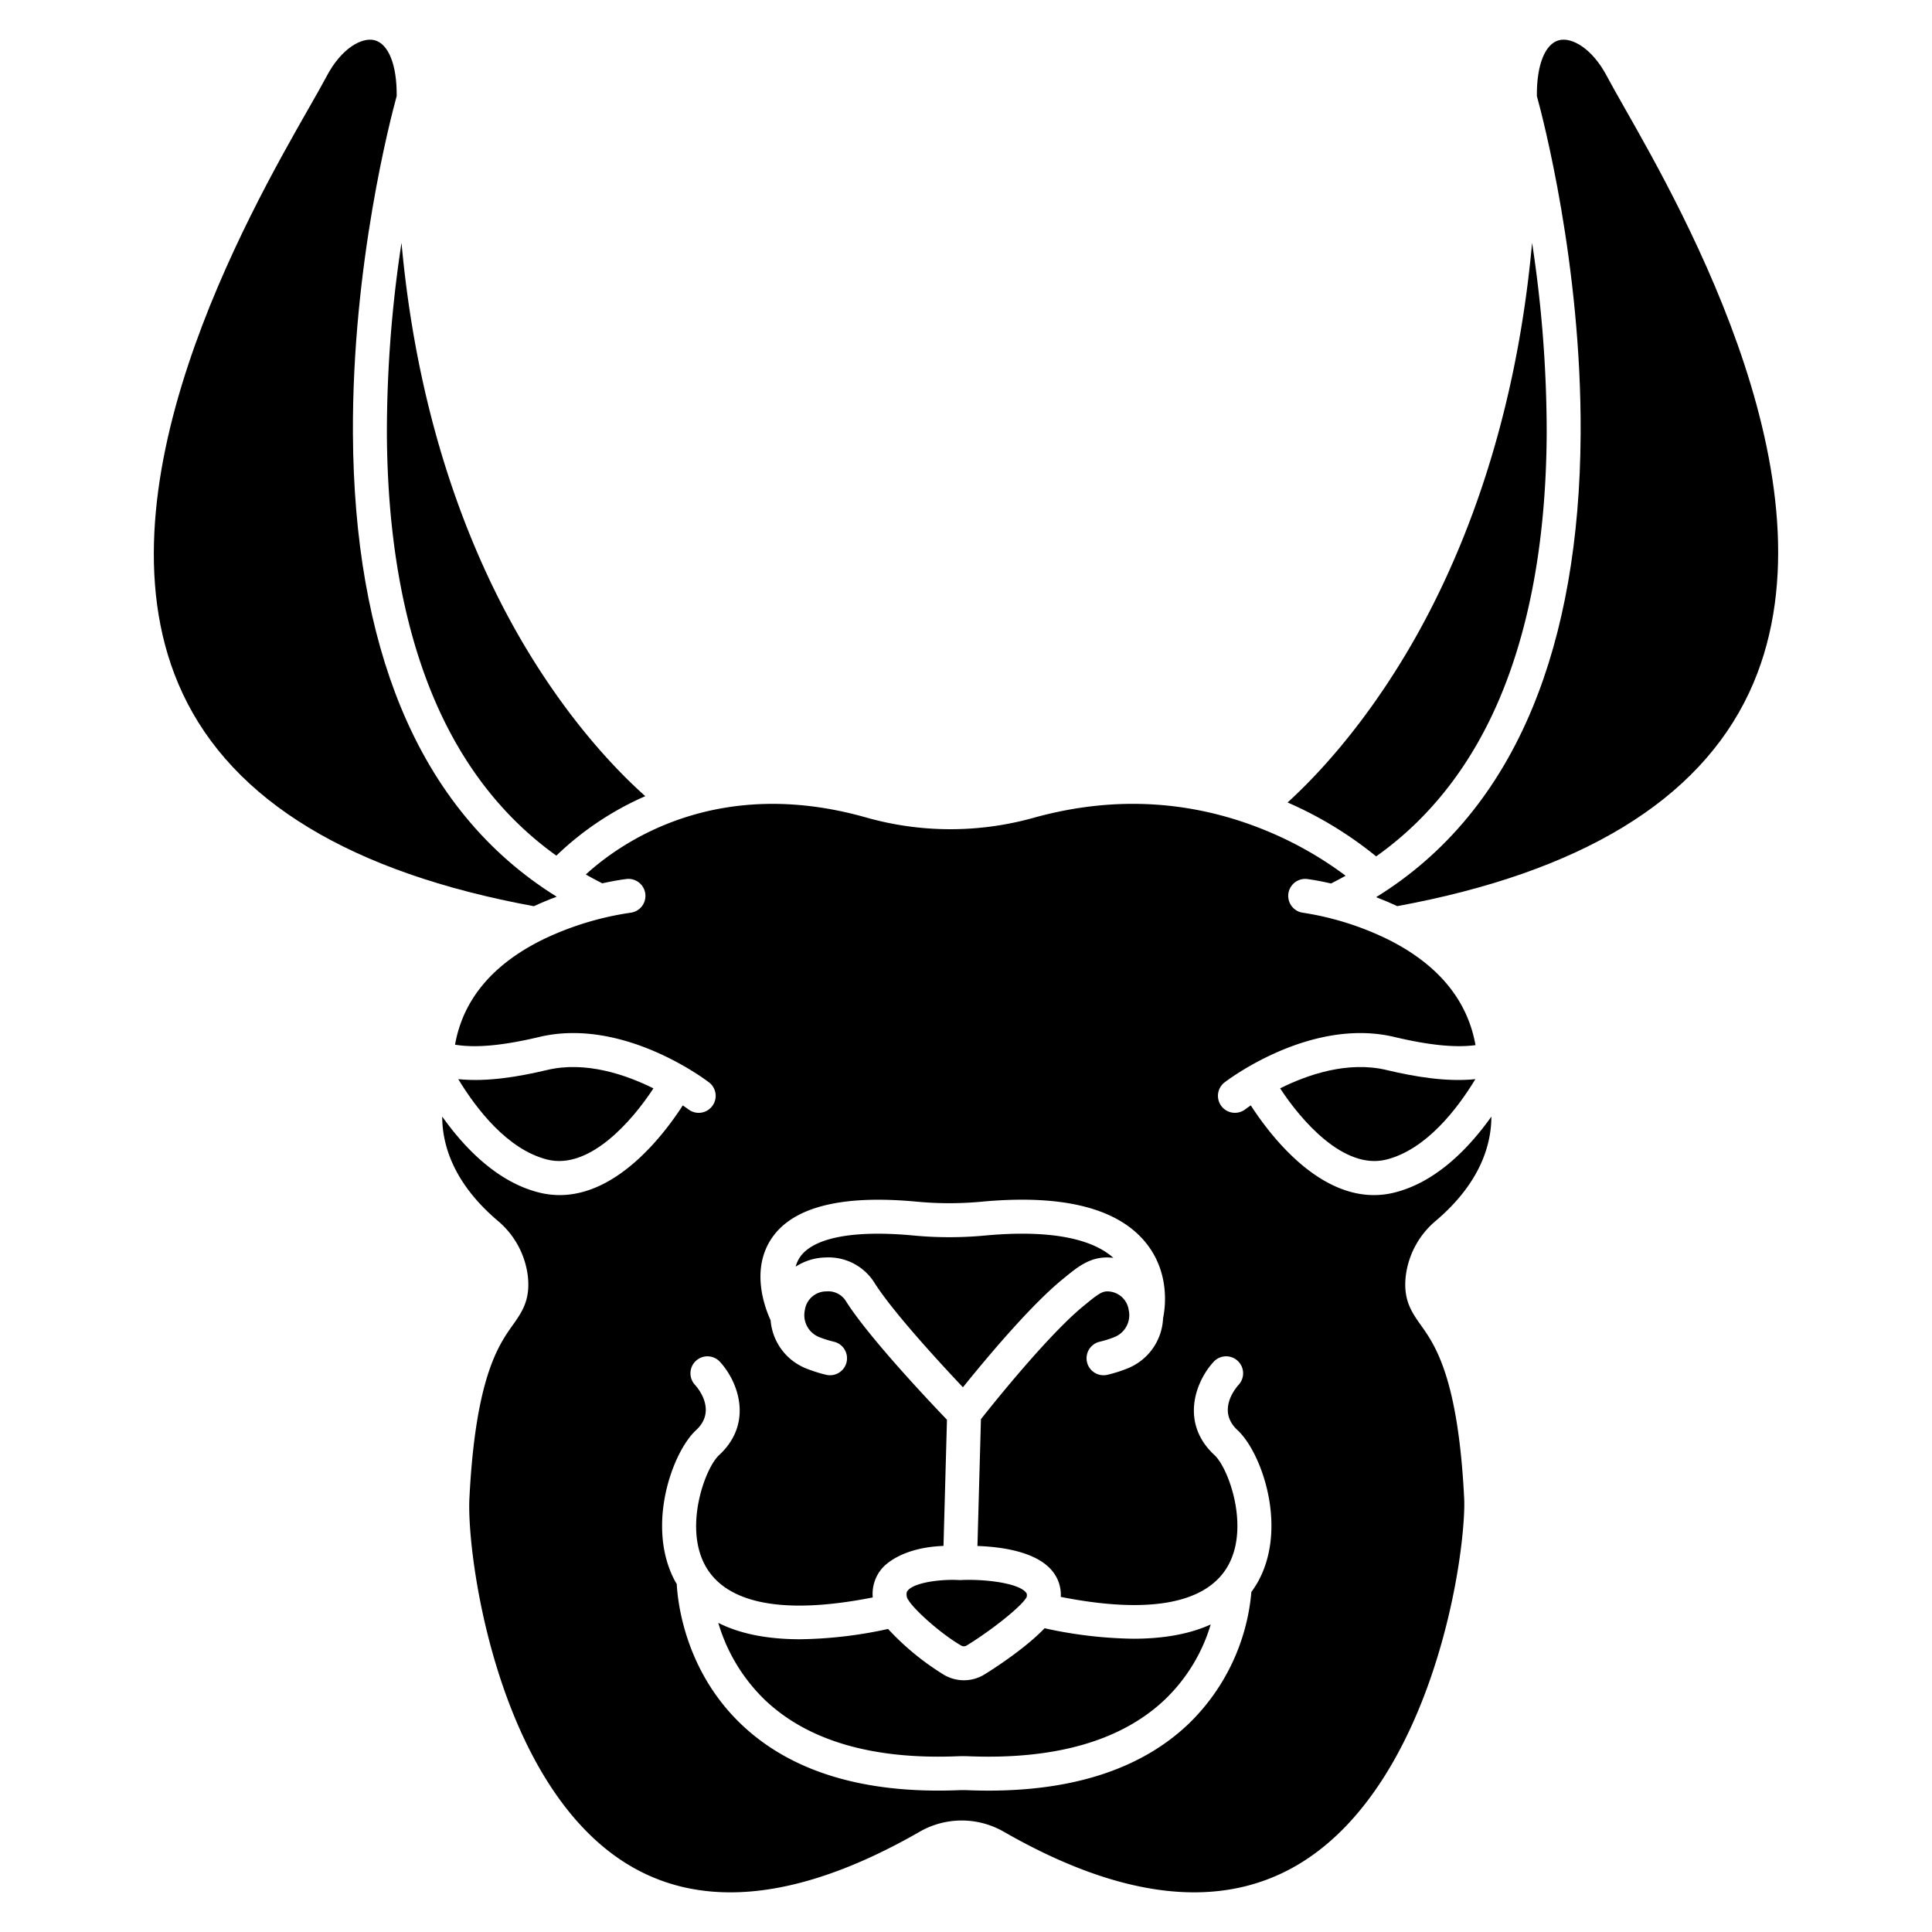 <svg id="Layer_1" height="512" viewBox="0 0 512 512" width="512" xmlns="http://www.w3.org/2000/svg" data-name="Layer 1"><path d="m281.486 339.109.6-.489c3.444-2.831 6.715-5.5 11.571-5.378.473.012.938.046 1.4.1-6.022-5.4-17.734-7.441-34.115-5.906a100.938 100.938 0 0 1 -18.842-.013c-15.954-1.506-26.671.569-30.172 5.84a8.1 8.1 0 0 0 -1.061 2.417 14.986 14.986 0 0 1 7.9-2.436 14.367 14.367 0 0 1 13.108 6.921c4.955 7.733 17.228 21.044 23.314 27.483 5.692-7.078 17.662-21.47 26.297-28.539z"/><path d="m240.635 423.9a4.564 4.564 0 0 1 .373.562c2.1 2.9 8.564 8.639 13.7 11.621a1.419 1.419 0 0 0 1.46 0c6.287-3.865 13.187-9.324 15.345-12.026a4.274 4.274 0 0 1 .3-.392 3.382 3.382 0 0 0 .269-.446c.157-.779-.046-1.022-.211-1.22-2.175-2.6-11.406-3.564-17.225-3.266h-.088a4.74 4.74 0 0 1 -.478-.008c-.519-.029-1.074-.044-1.651-.044-4.421 0-10.212.864-11.85 2.81-.179.211-.511.606-.221 1.85a3.017 3.017 0 0 0 .277.559z"/><path d="m139.845 172.52c-13.492-22.272-28.86-57.776-33.44-108.176a332.74 332.74 0 0 0 -3.875 50.714c.153 26.859 4.224 50.118 12.1 69.131 7.489 18.079 18.5 32.328 32.81 42.563a80.266 80.266 0 0 1 23.567-15.759c-7.13-6.352-19.207-18.744-31.162-38.473z"/><path d="m276.831 431.5c-5.463 5.71-14.579 11.411-15.944 12.249a10.35 10.35 0 0 1 -5.431 1.537 10.471 10.471 0 0 1 -5.259-1.419 70.1 70.1 0 0 1 -14.85-12.178 114.514 114.514 0 0 1 -23.288 2.73c-7.922 0-15.492-1.2-21.706-4.346a46.737 46.737 0 0 0 12.234 20.31c11.351 10.882 28.539 15.949 51.1 15.047 1.024-.041 2.062-.041 3.087 0 23.034.912 40.54-4.159 52.014-15.108a45.515 45.515 0 0 0 12.062-19.822c-5.973 2.713-13.068 3.779-20.484 3.779a114.966 114.966 0 0 1 -23.535-2.779z"/><path d="m397.824 184.1c7.871-19.041 11.93-42.334 12.066-69.231a332.992 332.992 0 0 0 -3.872-50.529c-4.575 50.536-19.946 86.4-33.438 108.974-12.074 20.2-24.271 32.907-31.361 39.348a101.2 101.2 0 0 1 23.475 14.288c14.469-10.262 25.591-24.607 33.13-42.85z"/><path d="m147.532 237.636c-18.334-11.38-32.2-28.176-41.255-50.095-8.317-20.123-12.607-44.556-12.748-72.624-.227-44.91 10.09-83.988 11.6-89.473.079-8.172-2.146-13.822-5.867-14.786-3.344-.865-8.77 2.113-12.666 9.491-1.149 2.177-2.739 4.964-4.753 8.493-15.931 27.931-58.258 102.121-33.464 155.089 13.369 28.558 44.7 47.533 93.1 56.421 2.055-.952 4.088-1.788 6.053-2.516z"/><path d="m367.431 283.561c-10.259-2.434-20.882 1.219-28.185 4.857 5.562 8.527 16.9 21.688 28.132 18.884 10.558-2.639 18.812-13.4 23.612-21.316-7.643.781-15.956-.62-23.559-2.425z"/><path d="m425.82 20.149c-3.895-7.378-9.324-10.365-12.666-9.491-3.722.964-5.947 6.613-5.868 14.785 1.513 5.483 11.831 44.563 11.6 89.474-.141 28.068-4.43 52.5-12.749 72.624-9.092 22-23.018 38.838-41.45 50.219 1.815.7 3.69 1.485 5.586 2.378 48.452-8.909 79.833-27.931 93.263-56.562 24.908-53.1-17.246-127.256-33.115-155.173-1.942-3.424-3.479-6.129-4.601-8.254z"/><path d="m380.54 323.493c11.942-10.158 14.682-20.364 14.691-27.589-5.872 8.269-14.563 17.352-25.669 20.129a22.413 22.413 0 0 1 -5.459.678c-15.4 0-27.6-15.989-32.627-23.77-.942.64-1.477 1.045-1.509 1.069a4.5 4.5 0 0 1 -5.492-7.129c.923-.711 22.842-17.348 45.034-12.076 9.044 2.146 16.063 2.9 21.516 2.166-2.127-11.89-9.821-21.271-22.96-27.9a78.321 78.321 0 0 0 -22.765-7.189 4.5 4.5 0 0 1 1.083-8.934c.223.027 2.646.33 6.352 1.182q1.966-.986 3.869-2.053a95.775 95.775 0 0 0 -19.604-11.333c-20.254-8.715-41.524-10.053-63.226-3.98a81.836 81.836 0 0 1 -44.339-.15c-39.74-11.237-65.1 6.82-74.186 15.133q2.142 1.222 4.366 2.342c3.767-.832 6.229-1.122 6.456-1.148a4.5 4.5 0 0 1 1.018 8.942 80.343 80.343 0 0 0 -23.165 7.075c-13.4 6.586-21.219 15.963-23.334 27.892 5.563.931 12.828.21 22.323-2.045 22.182-5.275 44.113 11.364 45.035 12.076a4.5 4.5 0 0 1 -5.487 7.133c-.032-.024-.571-.43-1.517-1.069-5.029 7.781-17.231 23.766-32.625 23.766a22.413 22.413 0 0 1 -5.459-.678c-11.108-2.778-19.8-11.863-25.67-20.132.008 7.22 2.744 17.431 14.691 27.592a22.688 22.688 0 0 1 7.989 14.607c.749 6.395-1.578 9.672-4.04 13.143-3.677 5.18-9.832 13.851-11.433 45.856-.763 15.245 7.4 75.788 41.875 96.924 20.04 12.287 46.09 9.4 77.43-8.583a22.359 22.359 0 0 1 22.217-.065c31.647 18.175 58.138 20.989 78.736 8.367 18.991-11.637 29.637-34.31 35.224-51.28 6.83-20.744 8.435-39.52 8.143-45.363-1.6-32-7.756-40.676-11.433-45.857-2.462-3.47-4.789-6.747-4.041-13.142a22.691 22.691 0 0 1 7.992-14.607zm-46.928 95.252a26.119 26.119 0 0 1 -1.983 3.139 55.273 55.273 0 0 1 -16.629 34.949c-12.322 11.759-30.139 17.7-53.014 17.7q-2.739 0-5.573-.115c-.785-.031-1.583-.031-2.369 0-25.171 1.01-44.615-4.937-57.8-17.653-14.656-14.134-16.638-32.019-16.9-36.993-.177-.306-.369-.595-.537-.912-7.627-14.439-.675-34.006 5.654-39.849 5.645-5.214.356-11.313-.265-11.992a4.5 4.5 0 1 1 6.635-6.08c4.876 5.321 8.829 16.286-.265 24.683-3.71 3.426-9.251 18.715-3.8 29.034 5.5 10.4 20.845 13.372 44.524 8.682a10.372 10.372 0 0 1 2.424-7.656c.855-1.014 5.3-5.567 16.322-6l.922-33.435c-4.715-4.914-20.467-21.576-26.659-31.236a5.54 5.54 0 0 0 -5.3-2.781 5.752 5.752 0 0 0 -5.711 5 6.259 6.259 0 0 0 3.891 7.149 28.708 28.708 0 0 0 3.843 1.2 4.5 4.5 0 1 1 -2.123 8.746 37.6 37.6 0 0 1 -5.057-1.59 15.02 15.02 0 0 1 -9.619-12.848c-1.483-3.2-5.322-13.217.164-21.553 5.558-8.444 18.528-11.762 38.554-9.881a91.713 91.713 0 0 0 17.155.013c21.184-1.984 35.752 1.566 43.3 10.555 6.845 8.15 5.363 17.817 4.83 20.313a15.018 15.018 0 0 1 -9.649 13.4 37.462 37.462 0 0 1 -5.057 1.591 4.5 4.5 0 1 1 -2.123-8.746 28.6 28.6 0 0 0 3.842-1.2 6.258 6.258 0 0 0 3.892-7.149 5.753 5.753 0 0 0 -5.712-5c-1.38-.009-2.644.886-5.623 3.335l-.61.5c-9.278 7.594-23.536 25.356-27.227 30.028l-.927 33.61c6 .2 15.437 1.369 19.742 6.512a9.914 9.914 0 0 1 2.343 6.979c23.694 4.691 39.048 1.726 44.536-8.663 5.426-10.27-.1-25.5-3.8-28.913-9.094-8.4-5.141-19.362-.265-24.683a4.5 4.5 0 1 1 6.635 6.08c-.983 1.1-5.71 6.963-.265 11.992 6.317 5.837 13.255 25.349 5.654 39.738z"/><path d="m145.04 307.3c11.221 2.8 22.554-10.341 28.123-18.87-7.32-3.638-17.956-7.3-28.176-4.871-7.6 1.8-15.9 3.205-23.543 2.427 4.813 7.921 13.075 18.686 23.596 21.314z"/></svg>